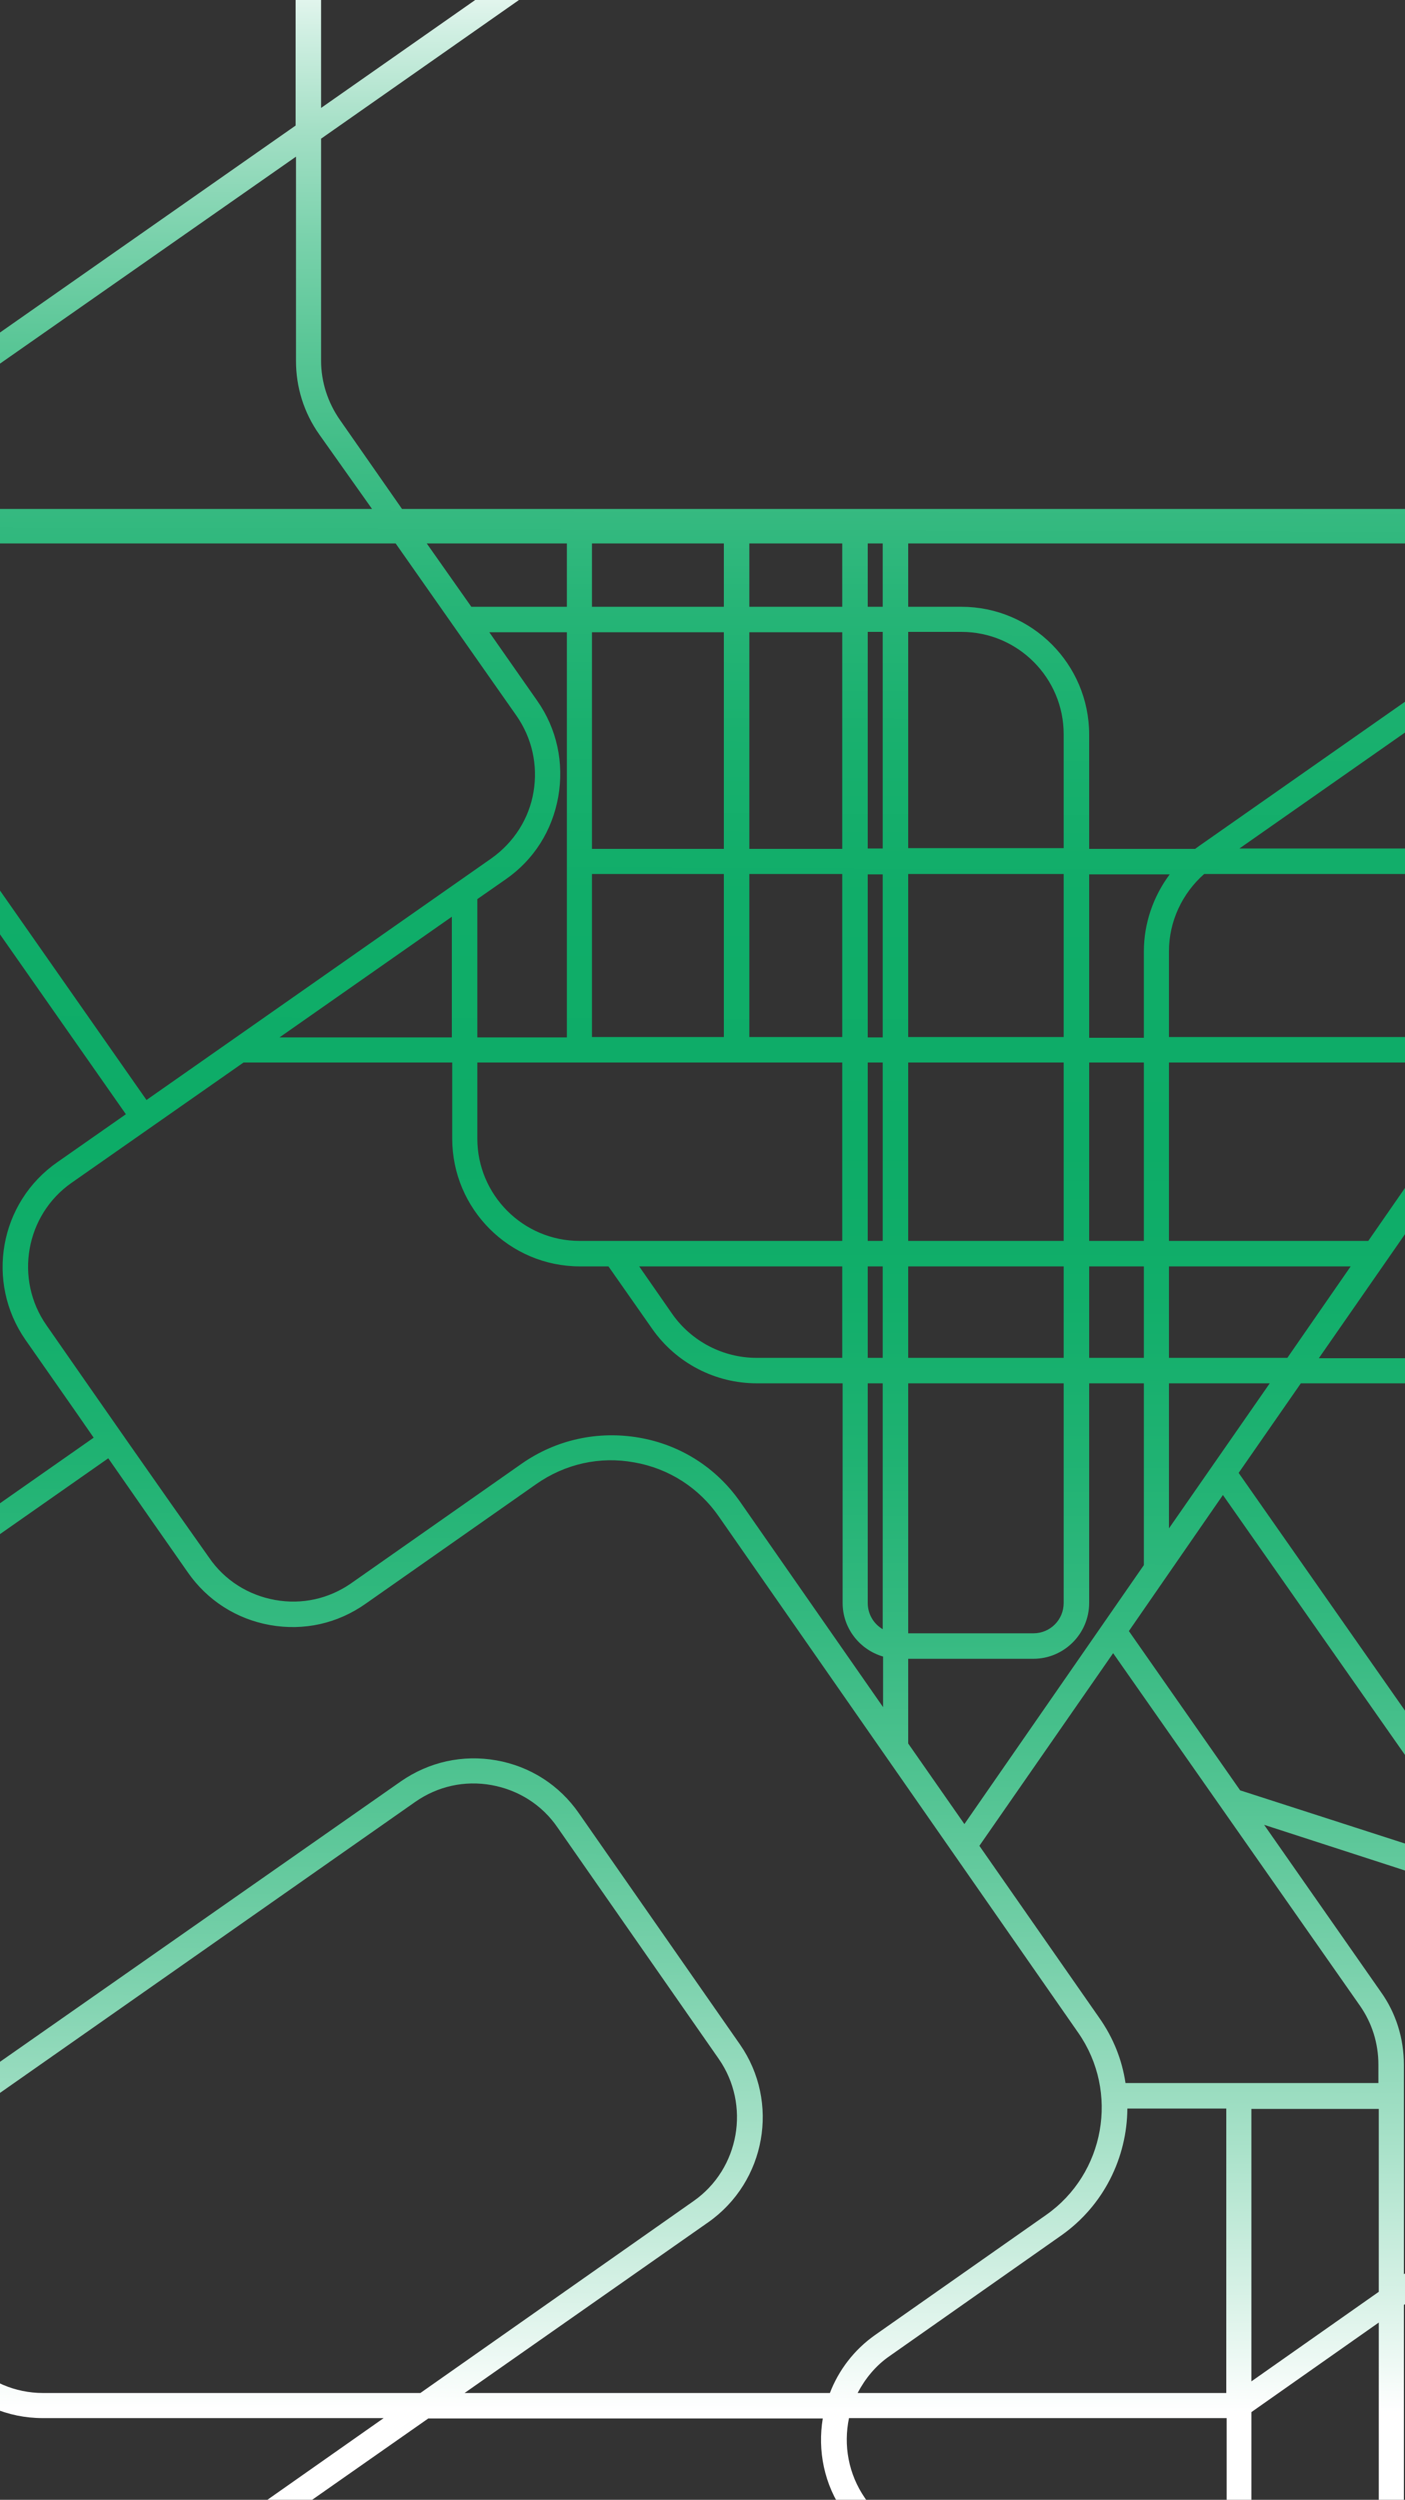 <?xml version="1.0" encoding="utf-8"?>
<!-- Generator: Adobe Illustrator 22.0.1, SVG Export Plug-In . SVG Version: 6.00 Build 0)  -->
<svg version="1.1" id="圖層_1" xmlns="http://www.w3.org/2000/svg" xmlns:xlink="http://www.w3.org/1999/xlink" x="0px" y="0px"
	 viewBox="0 0 375 667" style="enable-background:new 0 0 375 667;" xml:space="preserve">
<rect x="0" y="0" width="375" height="667" fill="#333333" stroke="none"/>
<style type="text/css">
	.st0{clip-path:url(#SVGID_2_);fill:url(#XMLID_209_);}
	.st1{fill:#0A418C;}
	.st2{fill:#FFFFFF;}
	.st3{fill:#113272;}
	.st4{clip-path:url(#SVGID_4_);}
	.st5{fill:#0FAA69;}
	.st6{clip-path:url(#SVGID_6_);fill:url(#XMLID_210_);}
</style>
<g>
	<defs>
		<rect id="SVGID_1_" y="855" width="768" height="925.1"/>
	</defs>
	<clipPath id="SVGID_2_">
		<use xlink:href="#SVGID_1_"  style="overflow:visible;"/>
	</clipPath>
	<linearGradient id="XMLID_209_" gradientUnits="userSpaceOnUse" x1="385.57" y1="1906.978" x2="388.959" y2="805.657">
		<stop  offset="5.036036e-02" style="stop-color:#FFFFFF"/>
		<stop  offset="8.220573e-02" style="stop-color:#E2F5ED"/>
		<stop  offset="0.15" style="stop-color:#AAE2CA"/>
		<stop  offset="0.218" style="stop-color:#7AD1AC"/>
		<stop  offset="0.285" style="stop-color:#53C493"/>
		<stop  offset="0.35" style="stop-color:#34B980"/>
		<stop  offset="0.414" style="stop-color:#1FB272"/>
		<stop  offset="0.476" style="stop-color:#11AE6A"/>
		<stop  offset="0.533" style="stop-color:#0DAC67"/>
		<stop  offset="0.627" style="stop-color:#10AD69"/>
		<stop  offset="0.689" style="stop-color:#19B06E"/>
		<stop  offset="0.742" style="stop-color:#28B578"/>
		<stop  offset="0.79" style="stop-color:#3DBC85"/>
		<stop  offset="0.835" style="stop-color:#59C696"/>
		<stop  offset="0.877" style="stop-color:#7AD2AC"/>
		<stop  offset="0.917" style="stop-color:#A3DFC5"/>
		<stop  offset="0.955" style="stop-color:#D0EFE2"/>
		<stop  offset="0.988" style="stop-color:#FFFFFF"/>
	</linearGradient>
	<path id="XMLID_302_" class="st0" d="M232,1017.2c-5.1-7.3-7.8-15.8-7.8-24.7l0-93.1l219.3-153.5l48.5,69.2
		c8.2,11.7,20.5,19.5,34.6,22c14.1,2.5,28.3-0.7,40-8.9l431.2-301.9c9.4-6.6,20.8-9.1,32.1-7.1c11.3,2,21.1,8.3,27.7,17.6l10.8,15.4
		l-77,53.9c-24.2,16.9-30.1,50.4-13.1,74.6l54.6,77.9c13.6,19.4,8.8,46.2-10.5,59.8L955.7,865c-24.2,16.9-30.1,50.4-13.1,74.6
		l80.7,115.1H258.1L232,1017.2z M535.5,1207.6v68.4h-65.3v-68.4H535.5z M470.2,1197v-90.7h22.3c23.7,0,42.9,19.2,42.9,42.9v47.8
		H470.2z M535.5,1286.7v74.8h-65.3v-74.8H535.5z M535.5,1372.1v38.4h-65.3v-38.4H535.5z M535.5,1421.1v92c0,7-5.7,12.8-12.8,12.8
		h-52.5v-104.8H535.5z M522.7,1536.5c12.9,0,23.4-10.5,23.4-23.4v-92H569v76.2l-75.3,108.5l-23.5-33.7v-35.5H522.7z M569,1286.7
		v74.8h-22.9v-74.8H569z M546.1,1276v-68.4h33.7c-7,9.2-10.9,20.5-10.9,32.3v36.1H546.1z M569,1372.1v38.4h-22.9v-38.4H569z
		 M602.2,1467.9l109.9,156.9l-102.7-33.3l-46.7-66.7L602.2,1467.9z M579.6,1481.9v-60.8h42.2L579.6,1481.9z M579.6,1410.4v-38.4
		h76.2l-26.6,38.4H579.6z M579.6,1361.4v-74.8h135.4l-51.9,74.8H579.6z M579.6,1276v-36.1c0-12.5,5.4-24.2,14.7-32.3h151v53
		l-16.1,11.4c-1.7,1.2-3.4,2.6-4.9,4H579.6z M609,1197l136.2-95.4v95.4H609z M591.8,1196.1c-0.4,0.3-0.8,0.6-1.2,0.9h-44.5v-47.8
		c0-29.5-24-53.5-53.5-53.5h-22.3v-26.6h303L591.8,1196.1z M100.2,1402.8c9,12.8,18.8,26.9,28.6,41l-178.2,124.8l-114.7-163.9
		c-5.1-7.3-7.8-15.8-7.8-24.6v-204.9H49l93.1,133.1l-28.7,20.1C89.3,1345.3,83.3,1378.7,100.2,1402.8z M108.9,1396.8
		c-13.5-19.4-8.8-46.1,10.6-59.7l72.1-50.5H279v31.9c0,29.5,24,53.5,53.5,53.5h11.9l18.3,26.2c10,14.3,26.4,22.8,43.9,22.8h36v92
		c0,10.7,7.2,19.7,17,22.5v21.1l-59.9-86c-10-14.4-25.1-24-42.4-27.1c-17.3-3.1-34.7,0.8-49.1,10.9l-71.4,50.2
		c-9.4,6.6-20.8,9.1-32.1,7.1c-11.3-2-21.2-8.3-27.7-17.7C157.2,1466,130.6,1427.7,108.9,1396.8z M206.7,1276l72.2-50.6v50.6H206.7z
		 M314.7,1135l-20.2-28.7h32.6V1276h-37.5v-58l12-8.4c11.7-8.2,19.5-20.5,22-34.6C326.1,1160.9,322.9,1146.7,314.7,1135z
		 M287.1,1095.6l-18.7-26.6h58.7v26.6H287.1z M442.6,1286.7v74.8H332.5c-23.7,0-42.9-19.2-42.9-42.9v-31.9H442.6z M393,1106.3v90.7
		h-55.3v-90.7H393z M337.7,1095.6v-26.6H393v26.6H337.7z M393,1207.6v68.4h-55.3v-68.4H393z M442.6,1106.3v90.7h-39v-90.7H442.6z
		 M403.7,1095.6v-26.6h39v26.6H403.7z M442.6,1207.6v68.4h-39v-68.4H442.6z M442.6,1372.1v38.4h-36c-14,0-27.1-6.8-35.1-18.3
		l-14-20.1H442.6z M453.3,1513.1v-92h6.3v103.1C455.8,1521.9,453.3,1517.8,453.3,1513.1z M453.3,1410.4v-38.4h6.3v38.4H453.3z
		 M453.3,1361.4v-74.8h6.3v74.8H453.3z M453.3,1276v-68.4h6.3v68.4H453.3z M453.3,1197v-90.7h6.3v90.7H453.3z M453.3,1095.6v-26.6
		h6.3v26.6H453.3z M255.4,1069.1l50.6,72c6.6,9.4,9.1,20.8,7.1,32.1s-8.3,21.1-17.6,27.7l-144.6,101.3l-163.1-233.1H255.4z
		 M-310.5,1164.6l-64.7-95.5h349.9l66.8,95.5H-310.5z M-201.2,1674.9c-0.6-1-1.2-2-1.9-3l-97.1-138.7c-5.1-7.3-7.8-15.8-7.8-24.6
		v-333.4h125.5v204.9c0,11,3.3,21.7,9.7,30.7l114.7,163.9L-201.2,1674.9z M265.7,1844.2H107.5c-23.7,0-42.9-19.2-42.9-42.9v-65.4
		l198.9-139.3c9.4-6.6,20.8-9.1,32.1-7.1c11.3,2,21.1,8.3,27.7,17.7l67.6,97c13.5,19.4,8.7,46.1-10.6,59.7L265.7,1844.2z
		 M437.4,1844.2H284.2l102.2-71.7c24.1-16.9,30-50.3,13.2-74.4l-67.6-97c-8.2-11.8-20.5-19.6-34.6-22.1c-14.1-2.5-28.3,0.6-40.1,8.9
		L60.6,1725.7l-103.9-148.4l178.2-124.8c11.8,17,23.5,33.6,33.3,47.7c8.2,11.8,20.5,19.6,34.6,22.1c14.1,2.5,28.3-0.7,40.1-8.9
		l71.4-50.2c12-8.5,26.7-11.7,41.2-9.1c14.5,2.6,27.1,10.6,35.5,22.7l150.7,216.3c17.3,24.8,11.2,59-13.5,76.4l-71.8,50.4
		C447.5,1826.2,441.1,1834.7,437.4,1844.2z M603.5,1844.2H449c3.1-6,7.6-11.4,13.5-15.5l71.8-50.4c18-12.6,27.6-32.7,27.8-53.2h41.4
		V1844.2z M667.5,1910.8l-53.3,37.9v-96.4l53.3-37.5V1910.8z M667.5,1801.8l-53.3,37.5V1725h53.3V1801.8z M667.5,1714.4H561.4
		c-1.5-9.6-5.1-18.9-11-27.4l-50.2-72.1l56.1-80.8L659.7,1682c5.1,7.2,7.8,15.8,7.8,24.6V1714.4z M768.9,1816.6
		c0,13.9-6.7,26.9-18.1,35l-72.7,51.7v-95.9l90.7-63.7V1816.6z M768.9,1730.6l-90.7,63.7v-87.7c0-11-3.3-21.7-9.7-30.7l-48.9-69.9
		l102.7,33.3l38.9,55.5c5.1,7.2,7.8,15.8,7.8,24.6V1730.6z M779.5,1723.1v-3.7c0-11-3.3-21.7-9.7-30.7l-30.8-44l104.1,33.7
		L779.5,1723.1z M853.9,1670.8l-125-40.5l-120.2-171.7l26-37.5h71.5c14,0,27.1,6.8,35.1,18.3l121.3,172.9
		C875.9,1631.1,871.9,1656.8,853.9,1670.8z M1003.3,1543.7v175.4l-137.7-44.6c17.9-18,20.9-46.9,5.8-68.4l-121.3-172.9
		c-10-14.3-26.4-22.8-43.9-22.8h-64.1l82.5-119c2.9-4.2,6.5-7.8,10.7-10.7l143.5-102.1c7.2-5.1,15.8-7.8,24.6-7.8h221.8v119.2
		c0,11,3.3,21.7,9.7,30.7l48.4,69.1l-157.2,110.1C1011.9,1509.9,1003.3,1526.3,1003.3,1543.7z M1185.4,1401.3v285.3l-37.4,26.2
		c-11,7.7-25.1,9.8-37.8,5.7l-96.2-31.2v-143.6c0-14,6.8-27.1,18.3-35.1L1185.4,1401.3z M1356.2,1636.8L1181.7,1759
		c-11,7.7-25.1,9.8-37.8,5.7l-129.9-42.1v-24l92.9,30.1c5.3,1.7,10.9,2.6,16.4,2.6c10.9,0,21.7-3.3,30.8-9.7l175.5-122.9
		L1356.2,1636.8z M1323.5,1590l-127.4,89.2V1408L1323.5,1590z M1190.1,1381l-46.4-66.3c-5.1-7.3-7.8-15.8-7.8-24.6v-119
		c12.3,1.3,23.5,7.8,30.7,18l71.5,102.1L1190.1,1381z M1261.9,1246.6l-1.5,2.7l-16.7,31.3l-68.4-97.6c-10-14.3-26.4-22.8-43.9-22.8
		h-228c-11,0-21.7,3.3-30.7,9.7L755.9,1253v-158.9l35.8-25.1h565L1261.9,1246.6z M1406.8,975.4l-42.3,79.2H1036l-84.8-121.2
		c-13.6-19.4-8.8-46.2,10.5-59.8l66.5-46.5c24.2-16.9,30.1-50.4,13.1-74.6l-54.6-77.9c-13.6-19.4-8.8-46.2,10.5-59.8l77-53.9
		l16.4,23.4c7.4,10.6,22,13.1,32.6,5.7l40-28c5.8-4,13.7-2.6,17.8,3.1l225.7,321.2l0-18.5l-217-308.8c-7.4-10.5-22-13.1-32.6-5.7
		l-40,28c-5.8,4-13.7,2.6-17.8-3.1l-33.3-47.5c-8.2-11.7-20.5-19.5-34.6-22c-14.1-2.5-28.3,0.7-40,8.9L560.4,819.6
		c-9.4,6.6-20.8,9.1-32.1,7.1c-11.3-2-21.1-8.3-27.7-17.6l-48.5-69.2l116.5-81.5c14.3-10,22.8-26.4,22.8-43.9V68.6l113.4,35.2
		c5.1,1.6,10.5,2.4,15.8,2.4c10.9,0,21.8-3.3,30.9-9.7L978.9-63.1h-18.6L745.4,87.8c-10.8,7.6-24.8,9.8-37.4,5.9L203.7-63.1h-36.1
		L580.8,65.3v549.1c0,14-6.8,27.1-18.3,35.1L224.2,886.5l0-241.8c0-29.5-24-53.5-53.5-53.5l-218,0c-14,0-27.1-6.8-35.1-18.3
		l-357.1-510l-8.7,6.1l357.1,510c10,14.3,26.4,22.8,43.9,22.8l218,0c23.7,0,42.9,19.2,42.9,42.9l0,249.3L81.1,986.7
		c-19.4,13.6-46.2,8.8-59.8-10.5l-488.5-698c-8.2-11.7-20.5-19.5-34.6-22c-14.1-2.5-28.3,0.7-40,8.9l-88.4,61.9l6.1,8.7l88.4-61.9
		c9.4-6.6,20.8-9.1,32.1-7.1c11.3,2,21.1,8.3,27.7,17.7l283.9,405.7l-134.8,94.4c-32.6,22.9-77.8,14.9-100.7-17.7l-199.7-285.4
		l0,18.7l191,272.8c16.1,23,41.9,35.3,68,35.3c16.4,0,33-4.9,47.4-15l134.8-94.4L12.6,982.3c10.4,14.9,27,22.8,43.9,22.8
		c10.6,0,21.3-3.1,30.6-9.7l126.4-88.5l0,85.6c0,11.1,3.4,21.7,9.7,30.8l22.2,31.3h-674c-12.1,0-23.8,3.7-33.8,10.6l-164.8,115.4
		v19.5l177-124.4c6.3-4.4,13.8-6.8,21.6-6.8h40.5l69.4,102.5v337.1c0,11,3.3,21.7,9.7,30.7l97.1,138.7c13.6,19.4,8.8,46.2-10.5,59.8
		l-332.8,233.1h18.5l320.4-224.3c20.2-14.1,27.6-39.7,19.7-61.8L-52,1583.4l106,151.4v66.5c0,29.5,24,53.5,53.5,53.5h143l-165.4,116
		h18.4l165.5-116h165.4c-2.3,13.4,0.5,27.7,8.9,39.6l53.5,76.3h13l-57.7-82.4c-7.1-10.1-9.1-22.3-6.7-33.5h158.3v101.4l-20.5,14.6
		l18.4,0L757,1860.3c14.1-10,22.5-26.3,22.5-43.6v-80.5l76.3-53.6l147.5,47.8v78.2c0,14-6.8,27.1-18.3,35.1l-181.6,127.1l18.6,0
		l169.1-118.4c14.3-10,22.8-26.4,22.8-43.9v-74.7l126.6,41c5.3,1.7,10.9,2.6,16.4,2.6c10.9,0,21.7-3.3,30.8-9.7l174.5-122.2
		l44.4,63.3v-18.4l-32.9-47h32.9v-10.6h-40.4l-169.5-242l70.3-131.6l139.5-96v-18l-125.6,88l87.7-164.1h38l0-14.4h-30.3l30.3-56.7
		L1406.8,975.4z"/>
</g>
<g>
	<defs>
		<rect id="SVGID_5_" width="375" height="667"/>
	</defs>
	<clipPath id="SVGID_4_">
		<use xlink:href="#SVGID_5_"  style="overflow:visible;"/>
	</clipPath>
	<linearGradient id="XMLID_210_" gradientUnits="userSpaceOnUse" x1="188.5" y1="678.452" x2="190.657" y2="-22.707">
		<stop  offset="5.036036e-02" style="stop-color:#FFFFFF"/>
		<stop  offset="8.220573e-02" style="stop-color:#E2F5ED"/>
		<stop  offset="0.15" style="stop-color:#AAE2CA"/>
		<stop  offset="0.218" style="stop-color:#7AD1AC"/>
		<stop  offset="0.285" style="stop-color:#53C493"/>
		<stop  offset="0.35" style="stop-color:#34B980"/>
		<stop  offset="0.414" style="stop-color:#1FB272"/>
		<stop  offset="0.476" style="stop-color:#11AE6A"/>
		<stop  offset="0.533" style="stop-color:#0DAC67"/>
		<stop  offset="0.627" style="stop-color:#10AD69"/>
		<stop  offset="0.689" style="stop-color:#19B06E"/>
		<stop  offset="0.742" style="stop-color:#28B578"/>
		<stop  offset="0.79" style="stop-color:#3DBC85"/>
		<stop  offset="0.835" style="stop-color:#59C696"/>
		<stop  offset="0.877" style="stop-color:#7AD2AC"/>
		<stop  offset="0.917" style="stop-color:#A3DFC5"/>
		<stop  offset="0.955" style="stop-color:#D0EFE2"/>
		<stop  offset="0.988" style="stop-color:#FFFFFF"/>
	</linearGradient>
	<path id="XMLID_107_" style="clip-path:url(#SVGID_4_);fill:url(#XMLID_210_);" d="M90.7,112c-3.2-4.6-5-10.1-5-15.7l0-59.3
		l139.6-97.8l30.9,44.1c5.2,7.5,13,12.4,22,14s18-0.4,25.5-5.6l274.5-192.2c6-4.2,13.2-5.8,20.4-4.5c7.2,1.3,13.4,5.3,17.6,11.2
		l6.9,9.8l-49,34.3c-15.4,10.8-19.1,32.1-8.4,47.5l34.7,49.6c8.6,12.3,5.6,29.4-6.7,38l-42.3,29.6c-15.4,10.8-19.1,32.1-8.4,47.5
		l51.4,73.3H107.3L90.7,112z M283.9,233.2v43.5h-41.5v-43.5H283.9z M242.4,226.4v-57.8h14.2c15.1,0,27.3,12.3,27.3,27.3v30.4H242.4z
		 M283.9,283.5v47.6h-41.5v-47.6H283.9z M283.9,337.9v24.4h-41.5v-24.4H283.9z M283.9,369.1v58.6c0,4.5-3.6,8.1-8.1,8.1h-33.4v-66.7
		H283.9z M275.8,442.6c8.2,0,14.9-6.7,14.9-14.9v-58.6h14.6v48.5l-47.9,69.1l-15-21.5v-22.6H275.8z M305.3,283.5v47.6h-14.6v-47.6
		H305.3z M290.7,276.8v-43.5h21.5c-4.4,5.9-6.9,13.1-6.9,20.6v23H290.7z M305.3,337.9v24.4h-14.6v-24.4H305.3z M326.4,398.9l70,99.9
		L331,477.7l-29.7-42.5L326.4,398.9z M312,407.8v-38.7h26.9L312,407.8z M312,362.3v-24.4h48.5l-16.9,24.4H312z M312,331.1v-47.6
		h86.2l-33,47.6H312z M312,276.8v-23c0-7.9,3.5-15.4,9.4-20.6h96.1v33.7l-10.2,7.3c-1.1,0.8-2.1,1.6-3.1,2.5H312z M330.8,226.4
		l86.7-60.7v60.7H330.8z M319.8,225.9c-0.3,0.2-0.5,0.4-0.8,0.6h-28.3V196c0-18.8-15.3-34.1-34.1-34.1h-14.2V145h192.9L319.8,225.9z
		 M6.8,357.5c5.7,8.2,12,17.1,18.2,26.1L-88.4,463l-73-104.3c-3.2-4.6-4.9-10-4.9-15.7V212.6h140.6l59.3,84.7l-18.3,12.8
		C-0.2,320.9-3.9,342.1,6.8,357.5z M12.4,353.6c-8.6-12.3-5.6-29.4,6.7-38L65,283.5h55.7v20.3c0,18.8,15.3,34.1,34.1,34.1h7.6
		l11.7,16.7c6.4,9.1,16.8,14.5,27.9,14.5h22.9v58.6c0,6.8,4.6,12.5,10.8,14.3v13.5l-38.1-54.7c-6.4-9.2-16-15.3-27-17.2
		c-11-1.9-22.1,0.5-31.3,6.9l-45.5,31.9c-6,4.2-13.2,5.8-20.4,4.5c-7.2-1.3-13.5-5.3-17.6-11.3C43.1,397.7,26.1,373.3,12.4,353.6z
		 M74.6,276.8l46-32.2v32.2H74.6z M143.4,187l-12.8-18.3h20.7v108.1h-23.9v-36.9l7.6-5.3c7.5-5.2,12.4-13,14-22
		C150.6,203.5,148.6,194.4,143.4,187z M125.8,161.9L113.9,145h37.4v16.9H125.8z M224.8,283.5v47.6h-70.1
		c-15.1,0-27.3-12.3-27.3-27.3v-20.3H224.8z M193.2,168.7v57.8H158v-57.8H193.2z M158,161.9V145h35.2v16.9H158z M193.2,233.2v43.5
		H158v-43.5H193.2z M224.8,168.7v57.8H200v-57.8H224.8z M200,161.9V145h24.8v16.9H200z M224.8,233.2v43.5H200v-43.5H224.8z
		 M224.8,337.9v24.4h-22.9c-8.9,0-17.3-4.4-22.4-11.6l-8.9-12.8H224.8z M231.6,427.7v-58.6h4v65.6
		C233.2,433.3,231.6,430.7,231.6,427.7z M231.6,362.3v-24.4h4v24.4H231.6z M231.6,331.1v-47.6h4v47.6H231.6z M231.6,276.8v-43.5h4
		v43.5H231.6z M231.6,226.4v-57.8h4v57.8H231.6z M231.6,161.9V145h4v16.9H231.6z M105.6,145l32.2,45.9c4.2,6,5.8,13.2,4.6,20.4
		s-5.3,13.5-11.2,17.7l-92.1,64.5L-64.8,145H105.6z M-254.6,205.8l-41.2-60.8h222.8l42.6,60.8H-254.6z M-185,530.7
		c-0.4-0.6-0.8-1.3-1.2-1.9l-61.8-88.3c-3.2-4.6-4.9-10-4.9-15.7V212.6h79.9V343c0,7,2.1,13.8,6.2,19.5l73,104.3L-185,530.7z
		 M112.2,638.5H11.5c-15.1,0-27.3-12.3-27.3-27.3v-41.7l126.6-88.7c6-4.2,13.2-5.8,20.4-4.5c7.2,1.3,13.5,5.3,17.6,11.3l43,61.7
		c8.6,12.3,5.6,29.4-6.7,38L112.2,638.5z M221.5,638.5H124l65.1-45.6c15.3-10.8,19.1-32,8.4-47.4l-43-61.7c-5.2-7.5-13-12.5-22-14.1
		c-9-1.6-18,0.4-25.5,5.6L-18.4,563l-66.1-94.5l113.4-79.4c7.5,10.8,14.9,21.4,21.2,30.4c5.2,7.5,13,12.5,22,14.1
		c9,1.6,18-0.4,25.5-5.7l45.5-31.9c7.7-5.4,17-7.5,26.2-5.8c9.2,1.6,17.3,6.8,22.6,14.5l95.9,137.7c11,15.8,7.1,37.6-8.6,48.6
		L233.6,623C227.9,627,223.8,632.5,221.5,638.5z M327.3,638.5h-98.4c2-3.8,4.8-7.3,8.6-9.9l45.7-32.1c11.4-8,17.6-20.8,17.7-33.9
		h26.4V638.5z M368,680.9L334,705v-61.4l34-23.9V680.9z M368,611.5l-34,23.9v-72.7h34V611.5z M368,555.8h-67.6
		c-0.9-6.1-3.2-12-7-17.4l-32-45.9l35.7-51.4l65.9,94.1c3.2,4.6,4.9,10,4.9,15.7V555.8z M432.5,620.9c0,8.8-4.3,17.2-11.5,22.3
		l-46.3,32.9V615l57.8-40.6V620.9z M432.5,566.2l-57.8,40.6v-55.9c0-7-2.1-13.8-6.2-19.5l-31.1-44.5l65.4,21.2l24.7,35.3
		c3.2,4.6,4.9,10,4.9,15.7V566.2z M439.3,561.4V559c0-7-2.1-13.8-6.2-19.5l-19.6-28l66.3,21.5L439.3,561.4z M486.7,528.1l-79.6-25.8
		L330.6,393l16.6-23.9h45.5c8.9,0,17.3,4.4,22.4,11.6l77.2,110.1C500.7,502.8,498.1,519.2,486.7,528.1z M581.8,447.2v111.7
		l-87.6-28.4c11.4-11.5,13.3-29.9,3.7-43.5l-77.2-110.1c-6.4-9.1-16.8-14.5-27.9-14.5h-40.8l52.6-75.7c1.8-2.7,4.1-4.9,6.8-6.8
		l91.4-65c4.6-3.2,10-4.9,15.7-4.9h141.2v75.9c0,7,2.1,13.8,6.2,19.5l30.8,44l-100.1,70.1C587.2,425.6,581.8,436.1,581.8,447.2z
		 M697.7,356.5v181.6l-23.8,16.7c-7,4.9-16,6.2-24.1,3.6l-61.2-19.8v-91.4c0-8.9,4.4-17.3,11.6-22.4L697.7,356.5z M806.5,506.4
		l-111.1,77.8c-7,4.9-16,6.2-24.1,3.6l-82.7-26.8v-15.3l59.2,19.2c3.4,1.1,6.9,1.6,10.4,1.6c6.9,0,13.8-2.1,19.6-6.1l111.7-78.2
		L806.5,506.4z M785.6,476.6l-81.1,56.8V360.8L785.6,476.6z M700.7,343.6l-29.6-42.2c-3.2-4.6-4.9-10-4.9-15.7v-75.7
		c7.8,0.8,15,5,19.6,11.5l45.5,65L700.7,343.6z M746.4,258l-0.9,1.7l-10.6,19.9l-43.5-62.2c-6.4-9.1-16.8-14.5-27.9-14.5H518.2
		c-7,0-13.8,2.1-19.6,6.2l-74.4,52.9V161l22.8-16h359.7L746.4,258z M838.7,85.4l-26.9,50.4H602.6l-54-77.2
		c-8.6-12.3-5.6-29.4,6.7-38L597.6-9c15.4-10.8,19.1-32.1,8.4-47.5l-34.7-49.6c-8.6-12.3-5.6-29.4,6.7-38l49-34.3l10.5,14.9
		c4.7,6.7,14,8.4,20.7,3.7l25.5-17.8c3.7-2.6,8.7-1.7,11.3,2L838.7,28.8l0-11.8L700.5-179.6c-4.7-6.7-14-8.3-20.7-3.6l-25.5,17.8
		c-3.7,2.6-8.7,1.7-11.3-2l-21.2-30.3c-5.2-7.5-13-12.4-22-14c-9-1.6-18,0.4-25.5,5.6L299.8-13.8c-6,4.2-13.2,5.8-20.4,4.5
		c-7.2-1.3-13.4-5.3-17.6-11.2l-30.9-44.1l74.1-51.9c9.1-6.4,14.5-16.8,14.5-27.9V-492l72.2,22.4c3.3,1,6.7,1.5,10.1,1.5
		c7,0,13.9-2.1,19.7-6.2l144.8-101.6h-11.9l-136.8,96.1c-6.9,4.8-15.8,6.2-23.8,3.7L72.7-575.8h-23l263.1,81.7v349.6
		c0,8.9-4.4,17.3-11.6,22.4L85.7,28.8l0-153.9c0-18.8-15.3-34.1-34.1-34.1l-138.8,0c-8.9,0-17.3-4.4-22.4-11.6l-227.3-324.7
		l-5.5,3.9L-115.1-167c6.4,9.1,16.8,14.5,27.9,14.5l138.8,0c15.1,0,27.3,12.3,27.3,27.3l0,158.7L-5.4,92.5
		c-12.3,8.6-29.4,5.6-38-6.7l-311-444.4c-5.2-7.5-13-12.4-22-14c-9-1.6-18,0.4-25.5,5.6l-56.3,39.4l3.9,5.5l56.3-39.4
		c6-4.2,13.2-5.8,20.4-4.5c7.2,1.3,13.4,5.3,17.6,11.2l180.8,258.3L-265-36.3c-20.8,14.6-49.5,9.5-64.1-11.3l-127.1-181.7l0,11.9
		l121.6,173.7c10.3,14.6,26.7,22.5,43.3,22.5c10.5,0,21-3.1,30.2-9.5l85.8-60.1L-48.9,89.7c6.6,9.5,17.2,14.5,28,14.5
		c6.8,0,13.6-2,19.5-6.2L79,41.8l0,54.5c0,7,2.1,13.8,6.2,19.6l14.1,19.9h-429.1c-7.7,0-15.2,2.3-21.5,6.8l-105,73.5v12.4
		l112.7-79.2c4-2.8,8.8-4.3,13.7-4.3h25.8l44.2,65.2v214.6c0,7,2.1,13.8,6.2,19.5l61.8,88.3c8.6,12.3,5.6,29.4-6.7,38l-211.9,148.4
		h11.8l204-142.8c12.8-9,17.6-25.3,12.5-39.4l92-64.4l67.5,96.4v42.3c0,18.8,15.3,34.1,34.1,34.1h91L-2.8,719.1H8.9l105.4-73.8
		h105.3c-1.4,8.5,0.3,17.6,5.7,25.2l34,48.6h8.3l-36.7-52.5c-4.5-6.5-5.8-14.2-4.3-21.4h100.8v64.6l-13,9.3l11.7,0l99-70.4
		c9-6.4,14.3-16.8,14.3-27.8v-51.2l48.6-34.1l93.9,30.4v49.8c0,8.9-4.4,17.3-11.6,22.4l-115.6,80.9l11.8,0L574,643.7
		c9.1-6.4,14.5-16.8,14.5-27.9v-47.6l80.6,26.1c3.4,1.1,6.9,1.6,10.4,1.6c6.9,0,13.8-2.1,19.6-6.1L810.4,512l28.3,40.3v-11.7
		l-21-29.9h21v-6.8H813L705.1,349.8l44.8-83.8l88.8-61.1v-11.5l-80,56L814.5,145h24.2l0-9.2h-19.3l19.3-36.1L838.7,85.4z"/>
</g>
</svg>
